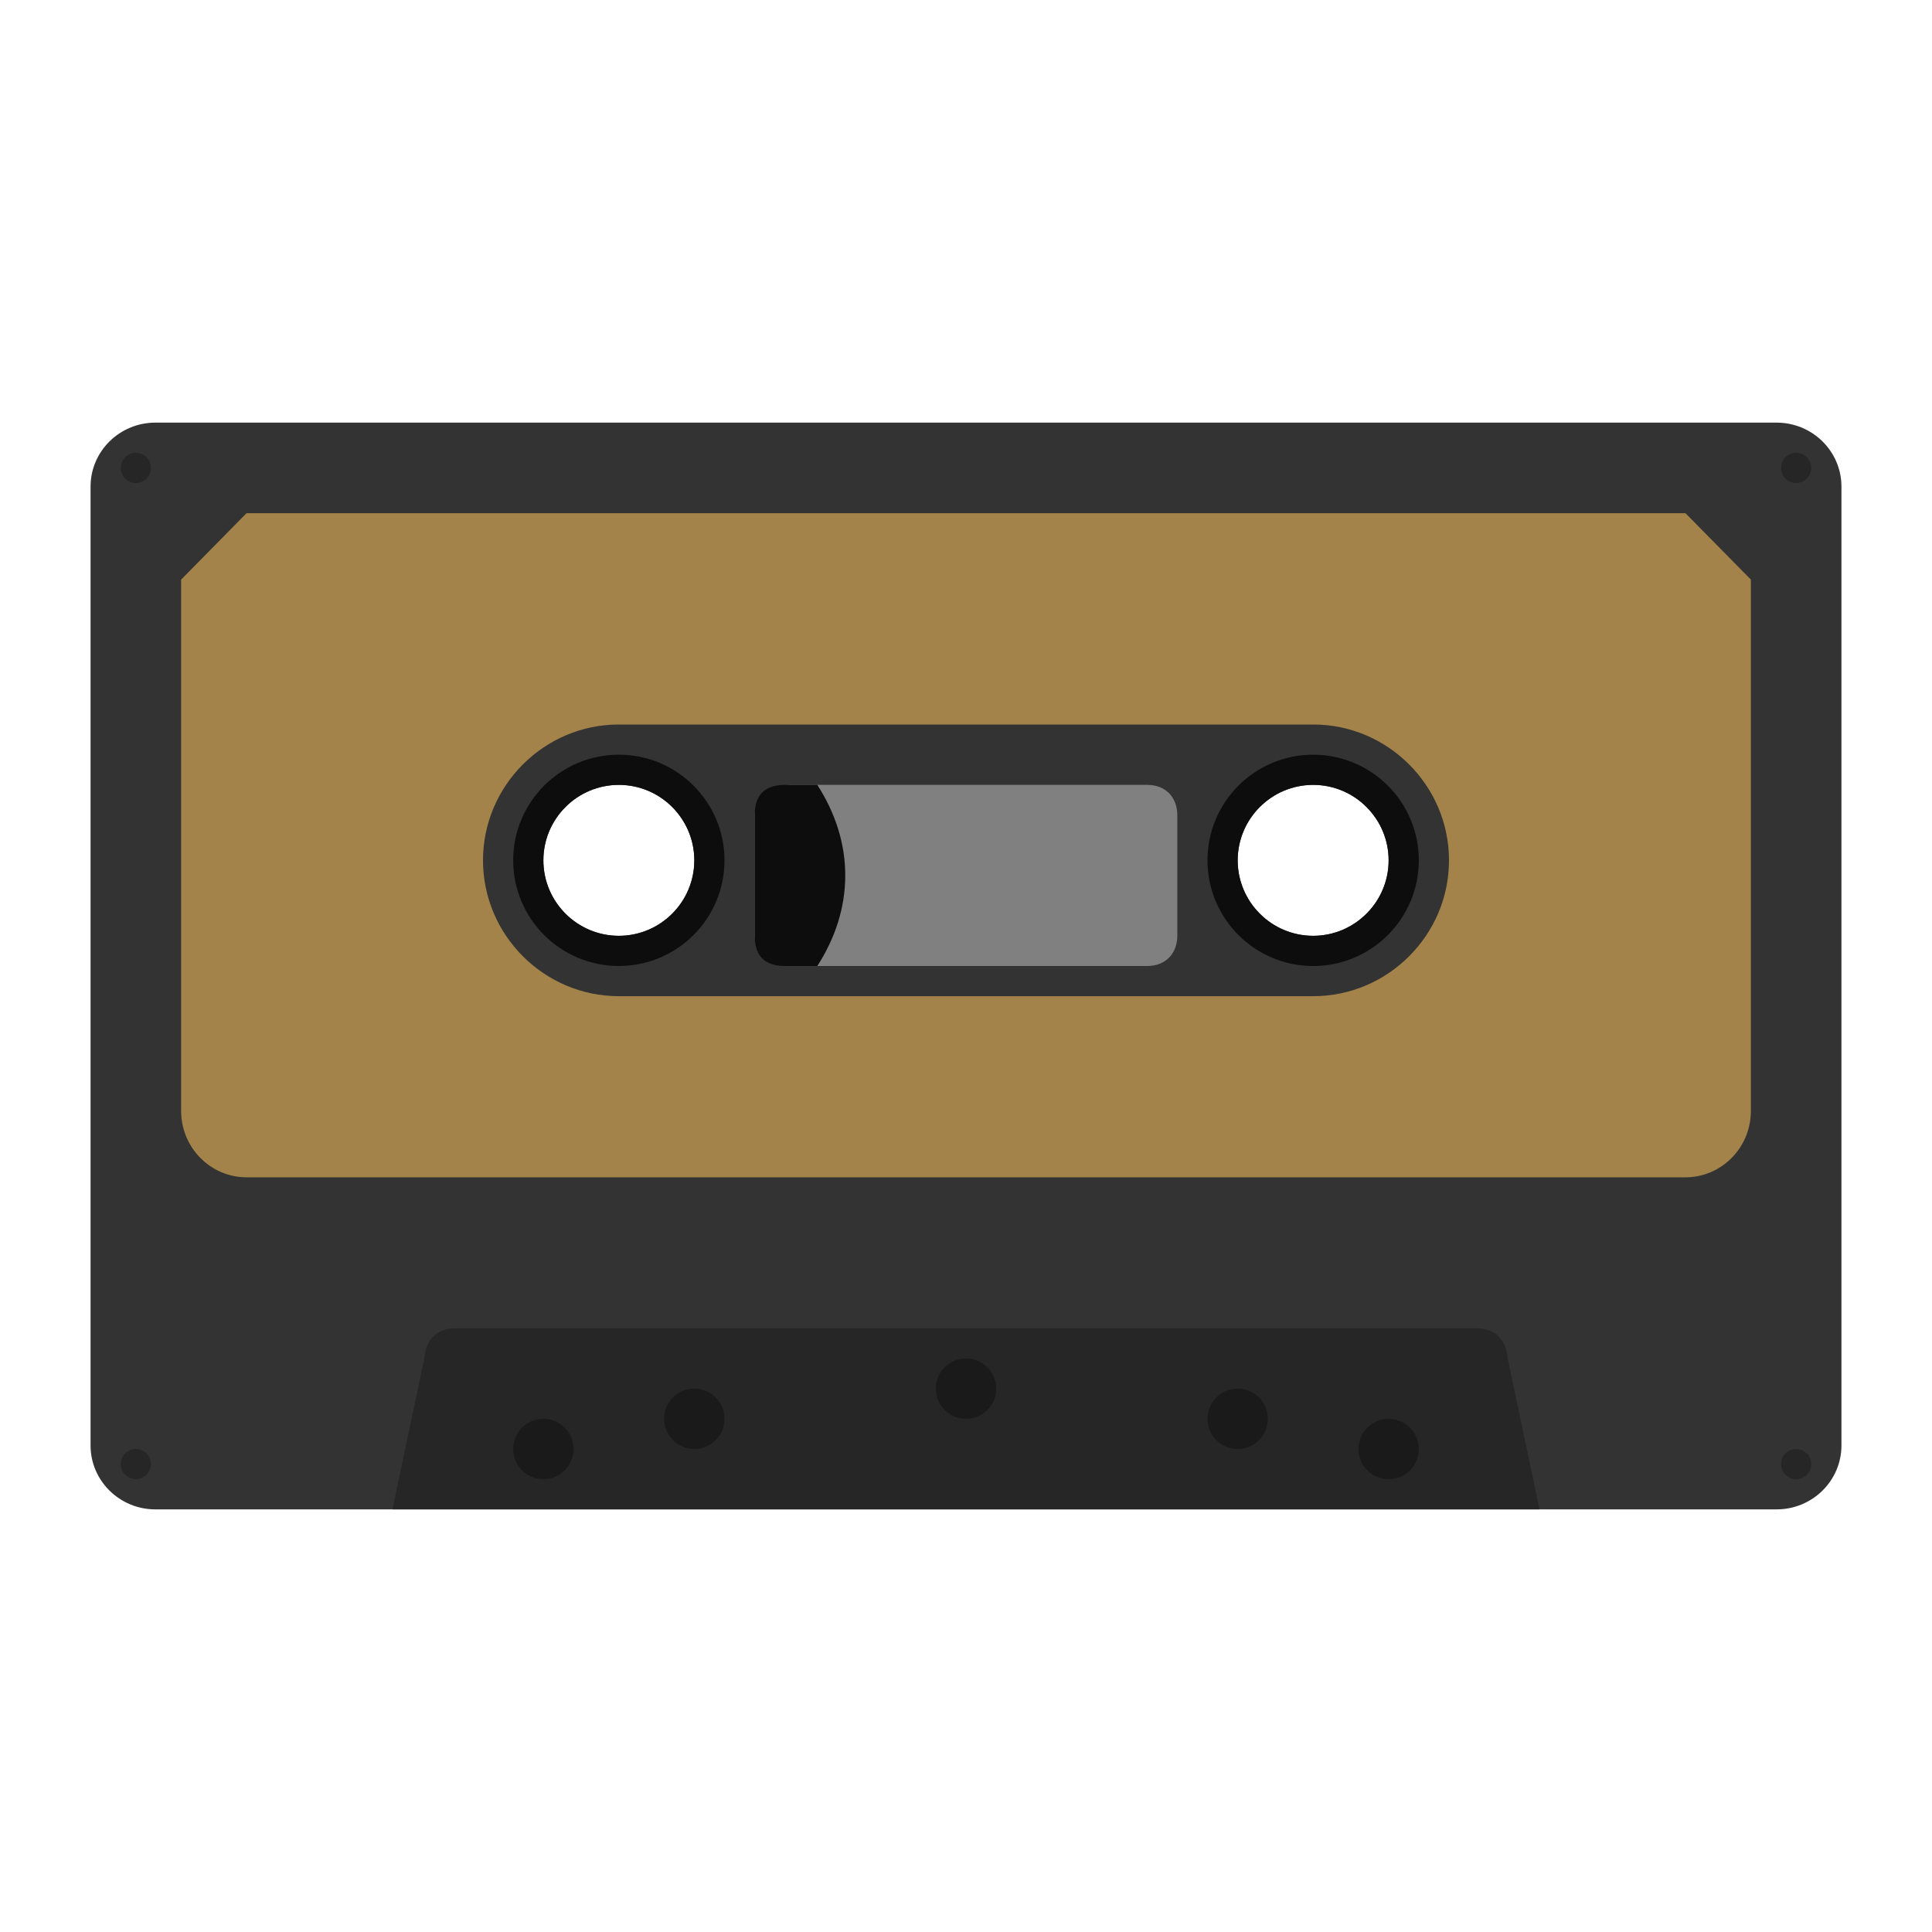 <?xml version="1.0" encoding="iso-8859-1"?>
<!-- Generator: Adobe Illustrator 26.3.1, SVG Export Plug-In . SVG Version: 6.00 Build 0)  -->
<svg version="1.1" id="Layer_1" xmlns="http://www.w3.org/2000/svg" xmlns:xlink="http://www.w3.org/1999/xlink" x="0px" y="0px"
	 viewBox="0 0 256 256" style="enable-background:new 0 0 256 256;" xml:space="preserve">
<path style="opacity:0.5;fill:#FFFFFF;" d="M235.407,48H20.593C11.443,48,4,55.389,4,64.471v127.059
	C4,200.611,11.443,208,20.593,208H46.37H209.63h25.778c9.149,0,16.593-7.389,16.593-16.471V64.471C252,55.389,244.557,48,235.407,48
	L235.407,48z"/>
<path style="fill:#333333;" d="M235.407,56c-53.704,0-214.815,0-214.815,0C15.849,56,12,59.795,12,64.471v127.059
	c0,4.676,3.849,8.471,8.593,8.471H46.37h163.26h25.778c4.743,0,8.593-3.795,8.593-8.471V64.471C244,59.795,240.15,56,235.407,56z
	 M82,128c-7.728,0-14-6.267-14-14s6.272-14,14-14s14,6.267,14,14S89.728,128,82,128z M174,128c-7.728,0-14-6.268-14-14
	c0-7.733,6.272-14,14-14c7.728,0,14,6.267,14,14C188,121.732,181.728,128,174,128z"/>
<path style="fill:#A3834A;" d="M223.333,68H32.667L24,76.8v70.4c0,4.858,3.883,8.8,8.667,8.8h190.667c4.784,0,8.667-3.942,8.667-8.8
	V76.8L223.333,68z M82,128c-7.728,0-14-6.267-14-14s6.272-14,14-14s14,6.267,14,14S89.728,128,82,128z M174,128
	c-7.728,0-14-6.267-14-14s6.272-14,14-14c7.728,0,14,6.267,14,14S181.728,128,174,128z"/>
<path style="fill:#262626;" d="M199.778,180c0,0,0-4-4.235-4c-8.457,0-131.32,0-135.098,0c-4.222,0-4.222,4-4.222,4L52,200h152
	L199.778,180z"/>
<circle style="fill:#1A1A1A;" cx="72" cy="192" r="4"/>
<circle style="fill:#1A1A1A;" cx="92" cy="188" r="4"/>
<circle style="fill:#1A1A1A;" cx="128" cy="184" r="4"/>
<circle style="fill:#1A1A1A;" cx="164" cy="188" r="4"/>
<circle style="fill:#1A1A1A;" cx="184" cy="192" r="4"/>
<circle style="fill:#262626;" cx="18" cy="194" r="2"/>
<circle style="fill:#262626;" cx="18" cy="62" r="2"/>
<circle style="fill:#262626;" cx="238" cy="194" r="2"/>
<path style="fill:#333333;" d="M174,96H82c-9.9,0-18,8.1-18,18v0c0,9.9,8.1,18,18,18h92c9.9,0,18-8.1,18-18v0
	C192,104.1,183.9,96,174,96z M82,124c-5.514,0-10-4.486-10-10c0-5.514,4.486-10,10-10s10,4.486,10,10C92,119.514,87.514,124,82,124z
	 M174,124c-5.514,0-10-4.486-10-10c0-5.514,4.486-10,10-10s10,4.486,10,10C184,119.514,179.514,124,174,124z"/>
<circle style="fill:#262626;" cx="238" cy="62" r="2"/>
<g>
	<path style="fill:#0D0D0D;" d="M82,100c-7.728,0-14,6.267-14,14s6.272,14,14,14c7.728,0,14-6.267,14-14S89.728,100,82,100z M82,124
		c-5.514,0-10-4.486-10-10c0-5.514,4.486-10,10-10s10,4.486,10,10C92,119.514,87.514,124,82,124z"/>
	<path style="fill:#0D0D0D;" d="M174,100c-7.728,0-14,6.267-14,14s6.272,14,14,14c7.728,0,14-6.267,14-14S181.728,100,174,100z
		 M174,124c-5.514,0-10-4.486-10-10c0-5.514,4.486-10,10-10s10,4.486,10,10C184,119.514,179.514,124,174,124z"/>
</g>
<path style="fill:#808080;" d="M156,124c0,2.212-1.419,4-4,4h-47.333c-2.581,0-4.667-1.788-4.667-4v-16c0-2.212,2.086-4,4.667-4H152
	c2.581,0,4,1.788,4,4V124z"/>
<path style="fill:#0D0D0D;" d="M100,108v16c0,2.212,0.925,4,4,4h4.298c2.352-3.654,3.702-7.709,3.702-12s-1.35-8.346-3.702-12H104
	C100.925,104,100,105.788,100,108z"/>
</svg>
